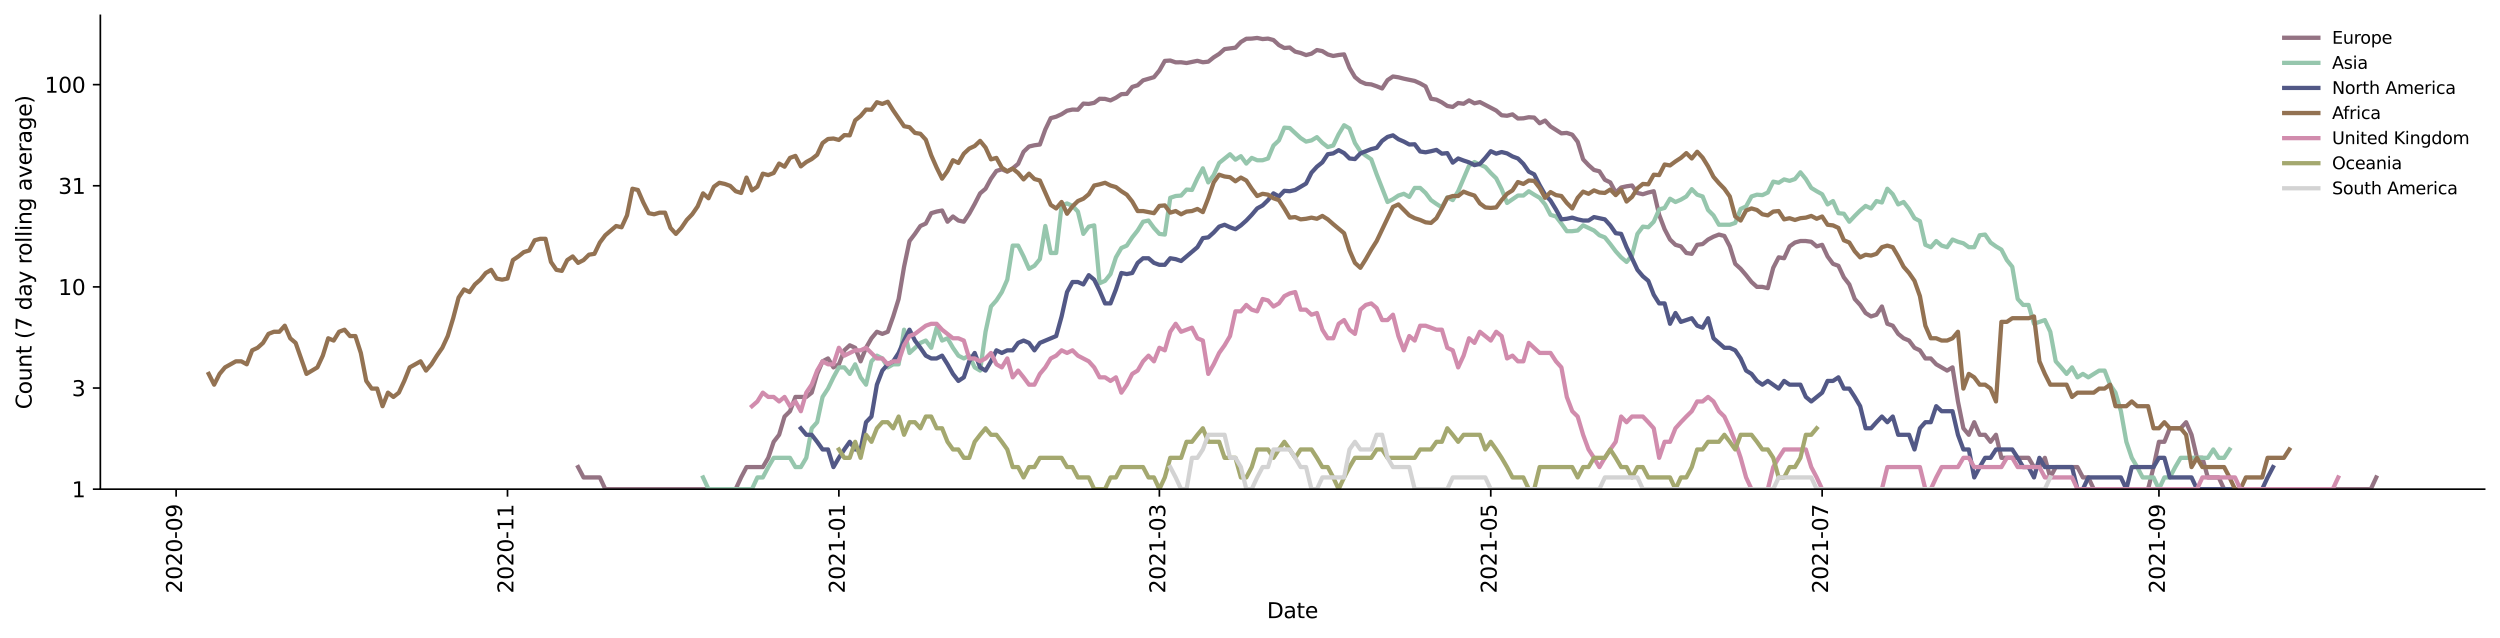 <?xml version="1.0" encoding="utf-8" standalone="no"?>
<!DOCTYPE svg PUBLIC "-//W3C//DTD SVG 1.1//EN"
  "http://www.w3.org/Graphics/SVG/1.1/DTD/svg11.dtd">
<svg height="298.621pt" version="1.1" viewBox="0 0 1170.166 298.621" width="1170.166pt" xmlns="http://www.w3.org/2000/svg" xmlns:xlink="http://www.w3.org/1999/xlink">
 <defs>
  <style type="text/css">*{stroke-linecap:butt;stroke-linejoin:round;}</style>
 </defs>
 <g id="figure_1">
  <g id="patch_1">
   <path d="M 0 298.621 
L 1170.166 298.621 
L 1170.166 0 
L 0 0 
z
" style="fill:#ffffff;"/>
  </g>
  <g id="axes_1">
   <g id="patch_2">
    <path d="M 46.966 228.96 
L 1162.966 228.96 
L 1162.966 7.2 
L 46.966 7.2 
z
" style="fill:#ffffff;"/>
   </g>
   <g id="matplotlib.axis_1">
    <g id="xtick_1">
     <g id="line2d_1">
      <defs>
       <path d="M 0 0 
L 0 3.5 
" id="m2dcd014a1b" style="stroke:#000000;stroke-width:0.8;"/>
      </defs>
      <g>
       <use style="stroke:#000000;stroke-width:0.8;" x="82.437" xlink:href="#m2dcd014a1b" y="228.96"/>
      </g>
     </g>
     <g id="text_1">
      <!-- 2020-09 -->
      <g transform="translate(85.196 277.743)rotate(-90)scale(0.1 -0.1)">
       <defs>
        <path d="M 1228 531 
L 3431 531 
L 3431 0 
L 469 0 
L 469 531 
Q 828 903 1448 1529 
Q 2069 2156 2228 2338 
Q 2531 2678 2651 2914 
Q 2772 3150 2772 3378 
Q 2772 3750 2511 3984 
Q 2250 4219 1831 4219 
Q 1534 4219 1204 4116 
Q 875 4013 500 3803 
L 500 4441 
Q 881 4594 1212 4672 
Q 1544 4750 1819 4750 
Q 2544 4750 2975 4387 
Q 3406 4025 3406 3419 
Q 3406 3131 3298 2873 
Q 3191 2616 2906 2266 
Q 2828 2175 2409 1742 
Q 1991 1309 1228 531 
z
" id="DejaVuSans-32" transform="scale(0.016)"/>
        <path d="M 2034 4250 
Q 1547 4250 1301 3770 
Q 1056 3291 1056 2328 
Q 1056 1369 1301 889 
Q 1547 409 2034 409 
Q 2525 409 2770 889 
Q 3016 1369 3016 2328 
Q 3016 3291 2770 3770 
Q 2525 4250 2034 4250 
z
M 2034 4750 
Q 2819 4750 3233 4129 
Q 3647 3509 3647 2328 
Q 3647 1150 3233 529 
Q 2819 -91 2034 -91 
Q 1250 -91 836 529 
Q 422 1150 422 2328 
Q 422 3509 836 4129 
Q 1250 4750 2034 4750 
z
" id="DejaVuSans-30" transform="scale(0.016)"/>
        <path d="M 313 2009 
L 1997 2009 
L 1997 1497 
L 313 1497 
L 313 2009 
z
" id="DejaVuSans-2d" transform="scale(0.016)"/>
        <path d="M 703 97 
L 703 672 
Q 941 559 1184 500 
Q 1428 441 1663 441 
Q 2288 441 2617 861 
Q 2947 1281 2994 2138 
Q 2813 1869 2534 1725 
Q 2256 1581 1919 1581 
Q 1219 1581 811 2004 
Q 403 2428 403 3163 
Q 403 3881 828 4315 
Q 1253 4750 1959 4750 
Q 2769 4750 3195 4129 
Q 3622 3509 3622 2328 
Q 3622 1225 3098 567 
Q 2575 -91 1691 -91 
Q 1453 -91 1209 -44 
Q 966 3 703 97 
z
M 1959 2075 
Q 2384 2075 2632 2365 
Q 2881 2656 2881 3163 
Q 2881 3666 2632 3958 
Q 2384 4250 1959 4250 
Q 1534 4250 1286 3958 
Q 1038 3666 1038 3163 
Q 1038 2656 1286 2365 
Q 1534 2075 1959 2075 
z
" id="DejaVuSans-39" transform="scale(0.016)"/>
       </defs>
       <use xlink:href="#DejaVuSans-32"/>
       <use x="63.623" xlink:href="#DejaVuSans-30"/>
       <use x="127.246" xlink:href="#DejaVuSans-32"/>
       <use x="190.869" xlink:href="#DejaVuSans-30"/>
       <use x="254.492" xlink:href="#DejaVuSans-2d"/>
       <use x="290.576" xlink:href="#DejaVuSans-30"/>
       <use x="354.199" xlink:href="#DejaVuSans-39"/>
      </g>
     </g>
    </g>
    <g id="xtick_2">
     <g id="line2d_2">
      <g>
       <use style="stroke:#000000;stroke-width:0.8;" x="237.543" xlink:href="#m2dcd014a1b" y="228.96"/>
      </g>
     </g>
     <g id="text_2">
      <!-- 2020-11 -->
      <g transform="translate(240.302 277.743)rotate(-90)scale(0.1 -0.1)">
       <defs>
        <path d="M 794 531 
L 1825 531 
L 1825 4091 
L 703 3866 
L 703 4441 
L 1819 4666 
L 2450 4666 
L 2450 531 
L 3481 531 
L 3481 0 
L 794 0 
L 794 531 
z
" id="DejaVuSans-31" transform="scale(0.016)"/>
       </defs>
       <use xlink:href="#DejaVuSans-32"/>
       <use x="63.623" xlink:href="#DejaVuSans-30"/>
       <use x="127.246" xlink:href="#DejaVuSans-32"/>
       <use x="190.869" xlink:href="#DejaVuSans-30"/>
       <use x="254.492" xlink:href="#DejaVuSans-2d"/>
       <use x="290.576" xlink:href="#DejaVuSans-31"/>
       <use x="354.199" xlink:href="#DejaVuSans-31"/>
      </g>
     </g>
    </g>
    <g id="xtick_3">
     <g id="line2d_3">
      <g>
       <use style="stroke:#000000;stroke-width:0.8;" x="392.648" xlink:href="#m2dcd014a1b" y="228.96"/>
      </g>
     </g>
     <g id="text_3">
      <!-- 2021-01 -->
      <g transform="translate(395.408 277.743)rotate(-90)scale(0.1 -0.1)">
       <use xlink:href="#DejaVuSans-32"/>
       <use x="63.623" xlink:href="#DejaVuSans-30"/>
       <use x="127.246" xlink:href="#DejaVuSans-32"/>
       <use x="190.869" xlink:href="#DejaVuSans-31"/>
       <use x="254.492" xlink:href="#DejaVuSans-2d"/>
       <use x="290.576" xlink:href="#DejaVuSans-30"/>
       <use x="354.199" xlink:href="#DejaVuSans-31"/>
      </g>
     </g>
    </g>
    <g id="xtick_4">
     <g id="line2d_4">
      <g>
       <use style="stroke:#000000;stroke-width:0.8;" x="542.669" xlink:href="#m2dcd014a1b" y="228.96"/>
      </g>
     </g>
     <g id="text_4">
      <!-- 2021-03 -->
      <g transform="translate(545.428 277.743)rotate(-90)scale(0.1 -0.1)">
       <defs>
        <path d="M 2597 2516 
Q 3050 2419 3304 2112 
Q 3559 1806 3559 1356 
Q 3559 666 3084 287 
Q 2609 -91 1734 -91 
Q 1441 -91 1130 -33 
Q 819 25 488 141 
L 488 750 
Q 750 597 1062 519 
Q 1375 441 1716 441 
Q 2309 441 2620 675 
Q 2931 909 2931 1356 
Q 2931 1769 2642 2001 
Q 2353 2234 1838 2234 
L 1294 2234 
L 1294 2753 
L 1863 2753 
Q 2328 2753 2575 2939 
Q 2822 3125 2822 3475 
Q 2822 3834 2567 4026 
Q 2313 4219 1838 4219 
Q 1578 4219 1281 4162 
Q 984 4106 628 3988 
L 628 4550 
Q 988 4650 1302 4700 
Q 1616 4750 1894 4750 
Q 2613 4750 3031 4423 
Q 3450 4097 3450 3541 
Q 3450 3153 3228 2886 
Q 3006 2619 2597 2516 
z
" id="DejaVuSans-33" transform="scale(0.016)"/>
       </defs>
       <use xlink:href="#DejaVuSans-32"/>
       <use x="63.623" xlink:href="#DejaVuSans-30"/>
       <use x="127.246" xlink:href="#DejaVuSans-32"/>
       <use x="190.869" xlink:href="#DejaVuSans-31"/>
       <use x="254.492" xlink:href="#DejaVuSans-2d"/>
       <use x="290.576" xlink:href="#DejaVuSans-30"/>
       <use x="354.199" xlink:href="#DejaVuSans-33"/>
      </g>
     </g>
    </g>
    <g id="xtick_5">
     <g id="line2d_5">
      <g>
       <use style="stroke:#000000;stroke-width:0.8;" x="697.775" xlink:href="#m2dcd014a1b" y="228.96"/>
      </g>
     </g>
     <g id="text_5">
      <!-- 2021-05 -->
      <g transform="translate(700.534 277.743)rotate(-90)scale(0.1 -0.1)">
       <defs>
        <path d="M 691 4666 
L 3169 4666 
L 3169 4134 
L 1269 4134 
L 1269 2991 
Q 1406 3038 1543 3061 
Q 1681 3084 1819 3084 
Q 2600 3084 3056 2656 
Q 3513 2228 3513 1497 
Q 3513 744 3044 326 
Q 2575 -91 1722 -91 
Q 1428 -91 1123 -41 
Q 819 9 494 109 
L 494 744 
Q 775 591 1075 516 
Q 1375 441 1709 441 
Q 2250 441 2565 725 
Q 2881 1009 2881 1497 
Q 2881 1984 2565 2268 
Q 2250 2553 1709 2553 
Q 1456 2553 1204 2497 
Q 953 2441 691 2322 
L 691 4666 
z
" id="DejaVuSans-35" transform="scale(0.016)"/>
       </defs>
       <use xlink:href="#DejaVuSans-32"/>
       <use x="63.623" xlink:href="#DejaVuSans-30"/>
       <use x="127.246" xlink:href="#DejaVuSans-32"/>
       <use x="190.869" xlink:href="#DejaVuSans-31"/>
       <use x="254.492" xlink:href="#DejaVuSans-2d"/>
       <use x="290.576" xlink:href="#DejaVuSans-30"/>
       <use x="354.199" xlink:href="#DejaVuSans-35"/>
      </g>
     </g>
    </g>
    <g id="xtick_6">
     <g id="line2d_6">
      <g>
       <use style="stroke:#000000;stroke-width:0.8;" x="852.881" xlink:href="#m2dcd014a1b" y="228.96"/>
      </g>
     </g>
     <g id="text_6">
      <!-- 2021-07 -->
      <g transform="translate(855.64 277.743)rotate(-90)scale(0.1 -0.1)">
       <defs>
        <path d="M 525 4666 
L 3525 4666 
L 3525 4397 
L 1831 0 
L 1172 0 
L 2766 4134 
L 525 4134 
L 525 4666 
z
" id="DejaVuSans-37" transform="scale(0.016)"/>
       </defs>
       <use xlink:href="#DejaVuSans-32"/>
       <use x="63.623" xlink:href="#DejaVuSans-30"/>
       <use x="127.246" xlink:href="#DejaVuSans-32"/>
       <use x="190.869" xlink:href="#DejaVuSans-31"/>
       <use x="254.492" xlink:href="#DejaVuSans-2d"/>
       <use x="290.576" xlink:href="#DejaVuSans-30"/>
       <use x="354.199" xlink:href="#DejaVuSans-37"/>
      </g>
     </g>
    </g>
    <g id="xtick_7">
     <g id="line2d_7">
      <g>
       <use style="stroke:#000000;stroke-width:0.8;" x="1010.53" xlink:href="#m2dcd014a1b" y="228.96"/>
      </g>
     </g>
     <g id="text_7">
      <!-- 2021-09 -->
      <g transform="translate(1013.289 277.743)rotate(-90)scale(0.1 -0.1)">
       <use xlink:href="#DejaVuSans-32"/>
       <use x="63.623" xlink:href="#DejaVuSans-30"/>
       <use x="127.246" xlink:href="#DejaVuSans-32"/>
       <use x="190.869" xlink:href="#DejaVuSans-31"/>
       <use x="254.492" xlink:href="#DejaVuSans-2d"/>
       <use x="290.576" xlink:href="#DejaVuSans-30"/>
       <use x="354.199" xlink:href="#DejaVuSans-39"/>
      </g>
     </g>
    </g>
    <g id="text_8">
     <!-- Date -->
     <g transform="translate(593.015 289.341)scale(0.1 -0.1)">
      <defs>
       <path d="M 1259 4147 
L 1259 519 
L 2022 519 
Q 2988 519 3436 956 
Q 3884 1394 3884 2338 
Q 3884 3275 3436 3711 
Q 2988 4147 2022 4147 
L 1259 4147 
z
M 628 4666 
L 1925 4666 
Q 3281 4666 3915 4102 
Q 4550 3538 4550 2338 
Q 4550 1131 3912 565 
Q 3275 0 1925 0 
L 628 0 
L 628 4666 
z
" id="DejaVuSans-44" transform="scale(0.016)"/>
       <path d="M 2194 1759 
Q 1497 1759 1228 1600 
Q 959 1441 959 1056 
Q 959 750 1161 570 
Q 1363 391 1709 391 
Q 2188 391 2477 730 
Q 2766 1069 2766 1631 
L 2766 1759 
L 2194 1759 
z
M 3341 1997 
L 3341 0 
L 2766 0 
L 2766 531 
Q 2569 213 2275 61 
Q 1981 -91 1556 -91 
Q 1019 -91 701 211 
Q 384 513 384 1019 
Q 384 1609 779 1909 
Q 1175 2209 1959 2209 
L 2766 2209 
L 2766 2266 
Q 2766 2663 2505 2880 
Q 2244 3097 1772 3097 
Q 1472 3097 1187 3025 
Q 903 2953 641 2809 
L 641 3341 
Q 956 3463 1253 3523 
Q 1550 3584 1831 3584 
Q 2591 3584 2966 3190 
Q 3341 2797 3341 1997 
z
" id="DejaVuSans-61" transform="scale(0.016)"/>
       <path d="M 1172 4494 
L 1172 3500 
L 2356 3500 
L 2356 3053 
L 1172 3053 
L 1172 1153 
Q 1172 725 1289 603 
Q 1406 481 1766 481 
L 2356 481 
L 2356 0 
L 1766 0 
Q 1100 0 847 248 
Q 594 497 594 1153 
L 594 3053 
L 172 3053 
L 172 3500 
L 594 3500 
L 594 4494 
L 1172 4494 
z
" id="DejaVuSans-74" transform="scale(0.016)"/>
       <path d="M 3597 1894 
L 3597 1613 
L 953 1613 
Q 991 1019 1311 708 
Q 1631 397 2203 397 
Q 2534 397 2845 478 
Q 3156 559 3463 722 
L 3463 178 
Q 3153 47 2828 -22 
Q 2503 -91 2169 -91 
Q 1331 -91 842 396 
Q 353 884 353 1716 
Q 353 2575 817 3079 
Q 1281 3584 2069 3584 
Q 2775 3584 3186 3129 
Q 3597 2675 3597 1894 
z
M 3022 2063 
Q 3016 2534 2758 2815 
Q 2500 3097 2075 3097 
Q 1594 3097 1305 2825 
Q 1016 2553 972 2059 
L 3022 2063 
z
" id="DejaVuSans-65" transform="scale(0.016)"/>
      </defs>
      <use xlink:href="#DejaVuSans-44"/>
      <use x="77.002" xlink:href="#DejaVuSans-61"/>
      <use x="138.281" xlink:href="#DejaVuSans-74"/>
      <use x="177.49" xlink:href="#DejaVuSans-65"/>
     </g>
    </g>
   </g>
   <g id="matplotlib.axis_2">
    <g id="ytick_1">
     <g id="line2d_8">
      <defs>
       <path d="M 0 0 
L -3.5 0 
" id="mdbc56da119" style="stroke:#000000;stroke-width:0.8;"/>
      </defs>
      <g>
       <use style="stroke:#000000;stroke-width:0.8;" x="46.966" xlink:href="#mdbc56da119" y="228.96"/>
      </g>
     </g>
     <g id="text_9">
      <!-- 1 -->
      <g transform="translate(33.603 232.759)scale(0.1 -0.1)">
       <use xlink:href="#DejaVuSans-31"/>
      </g>
     </g>
    </g>
    <g id="ytick_2">
     <g id="line2d_9">
      <g>
       <use style="stroke:#000000;stroke-width:0.8;" x="46.966" xlink:href="#mdbc56da119" y="181.623"/>
      </g>
     </g>
     <g id="text_10">
      <!-- 3 -->
      <g transform="translate(33.603 185.422)scale(0.1 -0.1)">
       <use xlink:href="#DejaVuSans-33"/>
      </g>
     </g>
    </g>
    <g id="ytick_3">
     <g id="line2d_10">
      <g>
       <use style="stroke:#000000;stroke-width:0.8;" x="46.966" xlink:href="#mdbc56da119" y="134.286"/>
      </g>
     </g>
     <g id="text_11">
      <!-- 10 -->
      <g transform="translate(27.241 138.085)scale(0.1 -0.1)">
       <use xlink:href="#DejaVuSans-31"/>
       <use x="63.623" xlink:href="#DejaVuSans-30"/>
      </g>
     </g>
    </g>
    <g id="ytick_4">
     <g id="line2d_11">
      <g>
       <use style="stroke:#000000;stroke-width:0.8;" x="46.966" xlink:href="#mdbc56da119" y="86.949"/>
      </g>
     </g>
     <g id="text_12">
      <!-- 31 -->
      <g transform="translate(27.241 90.748)scale(0.1 -0.1)">
       <use xlink:href="#DejaVuSans-33"/>
       <use x="63.623" xlink:href="#DejaVuSans-31"/>
      </g>
     </g>
    </g>
    <g id="ytick_5">
     <g id="line2d_12">
      <g>
       <use style="stroke:#000000;stroke-width:0.8;" x="46.966" xlink:href="#mdbc56da119" y="39.612"/>
      </g>
     </g>
     <g id="text_13">
      <!-- 100 -->
      <g transform="translate(20.878 43.411)scale(0.1 -0.1)">
       <use xlink:href="#DejaVuSans-31"/>
       <use x="63.623" xlink:href="#DejaVuSans-30"/>
       <use x="127.246" xlink:href="#DejaVuSans-30"/>
      </g>
     </g>
    </g>
    <g id="text_14">
     <!-- Count (7 day rolling average) -->
     <g transform="translate(14.798 191.548)rotate(-90)scale(0.1 -0.1)">
      <defs>
       <path d="M 4122 4306 
L 4122 3641 
Q 3803 3938 3442 4084 
Q 3081 4231 2675 4231 
Q 1875 4231 1450 3742 
Q 1025 3253 1025 2328 
Q 1025 1406 1450 917 
Q 1875 428 2675 428 
Q 3081 428 3442 575 
Q 3803 722 4122 1019 
L 4122 359 
Q 3791 134 3420 21 
Q 3050 -91 2638 -91 
Q 1578 -91 968 557 
Q 359 1206 359 2328 
Q 359 3453 968 4101 
Q 1578 4750 2638 4750 
Q 3056 4750 3426 4639 
Q 3797 4528 4122 4306 
z
" id="DejaVuSans-43" transform="scale(0.016)"/>
       <path d="M 1959 3097 
Q 1497 3097 1228 2736 
Q 959 2375 959 1747 
Q 959 1119 1226 758 
Q 1494 397 1959 397 
Q 2419 397 2687 759 
Q 2956 1122 2956 1747 
Q 2956 2369 2687 2733 
Q 2419 3097 1959 3097 
z
M 1959 3584 
Q 2709 3584 3137 3096 
Q 3566 2609 3566 1747 
Q 3566 888 3137 398 
Q 2709 -91 1959 -91 
Q 1206 -91 779 398 
Q 353 888 353 1747 
Q 353 2609 779 3096 
Q 1206 3584 1959 3584 
z
" id="DejaVuSans-6f" transform="scale(0.016)"/>
       <path d="M 544 1381 
L 544 3500 
L 1119 3500 
L 1119 1403 
Q 1119 906 1312 657 
Q 1506 409 1894 409 
Q 2359 409 2629 706 
Q 2900 1003 2900 1516 
L 2900 3500 
L 3475 3500 
L 3475 0 
L 2900 0 
L 2900 538 
Q 2691 219 2414 64 
Q 2138 -91 1772 -91 
Q 1169 -91 856 284 
Q 544 659 544 1381 
z
M 1991 3584 
L 1991 3584 
z
" id="DejaVuSans-75" transform="scale(0.016)"/>
       <path d="M 3513 2113 
L 3513 0 
L 2938 0 
L 2938 2094 
Q 2938 2591 2744 2837 
Q 2550 3084 2163 3084 
Q 1697 3084 1428 2787 
Q 1159 2491 1159 1978 
L 1159 0 
L 581 0 
L 581 3500 
L 1159 3500 
L 1159 2956 
Q 1366 3272 1645 3428 
Q 1925 3584 2291 3584 
Q 2894 3584 3203 3211 
Q 3513 2838 3513 2113 
z
" id="DejaVuSans-6e" transform="scale(0.016)"/>
       <path id="DejaVuSans-20" transform="scale(0.016)"/>
       <path d="M 1984 4856 
Q 1566 4138 1362 3434 
Q 1159 2731 1159 2009 
Q 1159 1288 1364 580 
Q 1569 -128 1984 -844 
L 1484 -844 
Q 1016 -109 783 600 
Q 550 1309 550 2009 
Q 550 2706 781 3412 
Q 1013 4119 1484 4856 
L 1984 4856 
z
" id="DejaVuSans-28" transform="scale(0.016)"/>
       <path d="M 2906 2969 
L 2906 4863 
L 3481 4863 
L 3481 0 
L 2906 0 
L 2906 525 
Q 2725 213 2448 61 
Q 2172 -91 1784 -91 
Q 1150 -91 751 415 
Q 353 922 353 1747 
Q 353 2572 751 3078 
Q 1150 3584 1784 3584 
Q 2172 3584 2448 3432 
Q 2725 3281 2906 2969 
z
M 947 1747 
Q 947 1113 1208 752 
Q 1469 391 1925 391 
Q 2381 391 2643 752 
Q 2906 1113 2906 1747 
Q 2906 2381 2643 2742 
Q 2381 3103 1925 3103 
Q 1469 3103 1208 2742 
Q 947 2381 947 1747 
z
" id="DejaVuSans-64" transform="scale(0.016)"/>
       <path d="M 2059 -325 
Q 1816 -950 1584 -1140 
Q 1353 -1331 966 -1331 
L 506 -1331 
L 506 -850 
L 844 -850 
Q 1081 -850 1212 -737 
Q 1344 -625 1503 -206 
L 1606 56 
L 191 3500 
L 800 3500 
L 1894 763 
L 2988 3500 
L 3597 3500 
L 2059 -325 
z
" id="DejaVuSans-79" transform="scale(0.016)"/>
       <path d="M 2631 2963 
Q 2534 3019 2420 3045 
Q 2306 3072 2169 3072 
Q 1681 3072 1420 2755 
Q 1159 2438 1159 1844 
L 1159 0 
L 581 0 
L 581 3500 
L 1159 3500 
L 1159 2956 
Q 1341 3275 1631 3429 
Q 1922 3584 2338 3584 
Q 2397 3584 2469 3576 
Q 2541 3569 2628 3553 
L 2631 2963 
z
" id="DejaVuSans-72" transform="scale(0.016)"/>
       <path d="M 603 4863 
L 1178 4863 
L 1178 0 
L 603 0 
L 603 4863 
z
" id="DejaVuSans-6c" transform="scale(0.016)"/>
       <path d="M 603 3500 
L 1178 3500 
L 1178 0 
L 603 0 
L 603 3500 
z
M 603 4863 
L 1178 4863 
L 1178 4134 
L 603 4134 
L 603 4863 
z
" id="DejaVuSans-69" transform="scale(0.016)"/>
       <path d="M 2906 1791 
Q 2906 2416 2648 2759 
Q 2391 3103 1925 3103 
Q 1463 3103 1205 2759 
Q 947 2416 947 1791 
Q 947 1169 1205 825 
Q 1463 481 1925 481 
Q 2391 481 2648 825 
Q 2906 1169 2906 1791 
z
M 3481 434 
Q 3481 -459 3084 -895 
Q 2688 -1331 1869 -1331 
Q 1566 -1331 1297 -1286 
Q 1028 -1241 775 -1147 
L 775 -588 
Q 1028 -725 1275 -790 
Q 1522 -856 1778 -856 
Q 2344 -856 2625 -561 
Q 2906 -266 2906 331 
L 2906 616 
Q 2728 306 2450 153 
Q 2172 0 1784 0 
Q 1141 0 747 490 
Q 353 981 353 1791 
Q 353 2603 747 3093 
Q 1141 3584 1784 3584 
Q 2172 3584 2450 3431 
Q 2728 3278 2906 2969 
L 2906 3500 
L 3481 3500 
L 3481 434 
z
" id="DejaVuSans-67" transform="scale(0.016)"/>
       <path d="M 191 3500 
L 800 3500 
L 1894 563 
L 2988 3500 
L 3597 3500 
L 2284 0 
L 1503 0 
L 191 3500 
z
" id="DejaVuSans-76" transform="scale(0.016)"/>
       <path d="M 513 4856 
L 1013 4856 
Q 1481 4119 1714 3412 
Q 1947 2706 1947 2009 
Q 1947 1309 1714 600 
Q 1481 -109 1013 -844 
L 513 -844 
Q 928 -128 1133 580 
Q 1338 1288 1338 2009 
Q 1338 2731 1133 3434 
Q 928 4138 513 4856 
z
" id="DejaVuSans-29" transform="scale(0.016)"/>
      </defs>
      <use xlink:href="#DejaVuSans-43"/>
      <use x="69.824" xlink:href="#DejaVuSans-6f"/>
      <use x="131.006" xlink:href="#DejaVuSans-75"/>
      <use x="194.385" xlink:href="#DejaVuSans-6e"/>
      <use x="257.764" xlink:href="#DejaVuSans-74"/>
      <use x="296.973" xlink:href="#DejaVuSans-20"/>
      <use x="328.76" xlink:href="#DejaVuSans-28"/>
      <use x="367.773" xlink:href="#DejaVuSans-37"/>
      <use x="431.396" xlink:href="#DejaVuSans-20"/>
      <use x="463.184" xlink:href="#DejaVuSans-64"/>
      <use x="526.66" xlink:href="#DejaVuSans-61"/>
      <use x="587.939" xlink:href="#DejaVuSans-79"/>
      <use x="647.119" xlink:href="#DejaVuSans-20"/>
      <use x="678.906" xlink:href="#DejaVuSans-72"/>
      <use x="717.77" xlink:href="#DejaVuSans-6f"/>
      <use x="778.951" xlink:href="#DejaVuSans-6c"/>
      <use x="806.734" xlink:href="#DejaVuSans-6c"/>
      <use x="834.518" xlink:href="#DejaVuSans-69"/>
      <use x="862.301" xlink:href="#DejaVuSans-6e"/>
      <use x="925.68" xlink:href="#DejaVuSans-67"/>
      <use x="989.156" xlink:href="#DejaVuSans-20"/>
      <use x="1020.943" xlink:href="#DejaVuSans-61"/>
      <use x="1082.223" xlink:href="#DejaVuSans-76"/>
      <use x="1141.402" xlink:href="#DejaVuSans-65"/>
      <use x="1202.926" xlink:href="#DejaVuSans-72"/>
      <use x="1244.039" xlink:href="#DejaVuSans-61"/>
      <use x="1305.318" xlink:href="#DejaVuSans-67"/>
      <use x="1368.795" xlink:href="#DejaVuSans-65"/>
      <use x="1430.318" xlink:href="#DejaVuSans-29"/>
     </g>
    </g>
   </g>
   <g id="line2d_13">
    <path clip-path="url(#pe68dc40588)" d="M 270.598 218.627 
L 273.141 223.47 
L 280.769 223.47 
L 283.311 228.96 
L 344.337 228.96 
L 346.88 223.47 
L 349.422 218.627 
L 357.05 218.627 
L 359.593 214.295 
L 362.136 206.798 
L 364.679 203.507 
L 367.221 194.97 
L 369.764 192.477 
L 372.307 185.795 
L 377.392 185.795 
L 379.935 183.789 
L 382.478 175.008 
L 385.02 169.124 
L 387.563 167.776 
L 390.106 171.961 
L 392.648 170.518 
L 395.191 163.978 
L 397.734 161.627 
L 400.277 162.786 
L 402.819 169.124 
L 405.362 162.786 
L 407.905 158.336 
L 410.448 155.289 
L 412.99 156.28 
L 415.533 155.289 
L 418.076 148.121 
L 420.618 139.945 
L 423.161 124.877 
L 425.704 112.815 
L 428.247 109.471 
L 430.789 105.786 
L 433.332 104.628 
L 435.875 99.785 
L 438.417 99.031 
L 440.96 98.535 
L 443.503 103.78 
L 446.046 101.337 
L 448.588 103.225 
L 451.131 103.78 
L 453.674 100.04 
L 456.216 95.453 
L 458.759 90.509 
L 461.302 88.339 
L 463.845 83.625 
L 466.387 80.019 
L 468.93 79.241 
L 471.473 80.334 
L 474.016 78.782 
L 476.558 76.703 
L 479.101 71.032 
L 481.644 68.584 
L 484.186 67.994 
L 486.729 67.645 
L 489.272 60.615 
L 491.815 55.297 
L 494.357 54.614 
L 496.9 53.447 
L 499.443 51.834 
L 501.985 51.284 
L 504.528 51.362 
L 507.071 48.494 
L 509.614 48.64 
L 512.156 48.131 
L 514.699 46.225 
L 517.242 46.294 
L 519.784 46.991 
L 522.327 45.745 
L 524.87 44.075 
L 527.413 43.944 
L 529.955 40.683 
L 532.498 39.907 
L 535.041 37.606 
L 540.126 36.123 
L 542.669 33.006 
L 545.212 28.51 
L 547.754 28.331 
L 550.297 29.188 
L 552.84 29.142 
L 555.383 29.508 
L 560.468 28.465 
L 563.011 29.142 
L 565.553 28.87 
L 568.096 26.84 
L 570.639 25.236 
L 573.182 22.98 
L 578.267 22.319 
L 580.81 19.668 
L 583.353 18.142 
L 585.895 18.072 
L 588.438 17.76 
L 590.981 18.281 
L 593.523 18.072 
L 596.066 18.738 
L 598.609 21.103 
L 601.152 22.474 
L 603.694 22.242 
L 606.237 24.173 
L 608.78 24.783 
L 611.322 25.778 
L 613.865 25.112 
L 616.408 23.413 
L 618.951 23.932 
L 621.493 25.485 
L 624.036 26.199 
L 626.579 25.736 
L 629.121 25.443 
L 631.664 31.774 
L 634.207 36.069 
L 636.75 38.169 
L 639.292 39.261 
L 641.835 39.495 
L 644.378 40.383 
L 646.921 41.413 
L 649.463 37.494 
L 652.006 35.8 
L 654.549 36.177 
L 657.091 36.83 
L 662.177 37.887 
L 664.72 39.029 
L 667.262 40.443 
L 669.805 46.225 
L 672.348 46.641 
L 674.89 47.915 
L 677.433 49.603 
L 679.976 50.054 
L 682.519 48.204 
L 685.061 48.567 
L 687.604 46.991 
L 690.147 48.349 
L 692.689 47.772 
L 700.318 51.755 
L 702.86 53.943 
L 705.403 54.193 
L 707.946 53.529 
L 710.489 55.469 
L 713.031 55.383 
L 715.574 54.869 
L 718.117 55.039 
L 720.659 57.687 
L 723.202 56.43 
L 725.745 59.173 
L 730.83 62.416 
L 733.373 62.212 
L 735.916 63.035 
L 738.458 66.386 
L 741.001 74.587 
L 743.544 77.287 
L 746.087 79.55 
L 748.629 80.176 
L 751.172 84.142 
L 753.715 85.375 
L 756.257 90.106 
L 758.8 87.767 
L 761.343 87.202 
L 763.886 86.83 
L 766.428 90.307 
L 768.971 90.916 
L 771.514 90.106 
L 774.057 89.509 
L 776.599 100.554 
L 779.142 107.282 
L 781.685 112.124 
L 784.227 114.596 
L 786.77 115.33 
L 789.313 118.405 
L 791.856 118.807 
L 794.398 114.596 
L 796.941 114.233 
L 799.484 112.124 
L 802.026 110.776 
L 804.569 109.793 
L 807.112 110.446 
L 809.655 115.33 
L 812.197 123.499 
L 814.74 125.822 
L 817.283 128.796 
L 819.826 132.001 
L 822.368 134.286 
L 824.911 134.286 
L 827.454 134.878 
L 829.996 125.347 
L 832.539 120.452 
L 835.082 120.873 
L 837.625 115.33 
L 840.167 113.518 
L 842.71 112.815 
L 845.253 112.815 
L 847.795 113.165 
L 850.338 115.33 
L 852.881 114.596 
L 855.424 120.034 
L 857.966 123.499 
L 860.509 124.412 
L 863.052 129.837 
L 865.594 133.128 
L 868.137 139.945 
L 870.68 142.733 
L 873.223 146.508 
L 875.765 148.121 
L 878.308 147.306 
L 880.851 143.461 
L 883.394 151.549 
L 885.936 152.453 
L 888.479 156.28 
L 891.022 158.336 
L 893.564 159.404 
L 896.107 162.786 
L 898.65 163.978 
L 901.193 167.776 
L 903.735 167.776 
L 906.278 170.518 
L 911.363 173.456 
L 913.906 171.961 
L 916.449 187.904 
L 918.992 200.46 
L 921.534 203.507 
L 924.077 197.624 
L 926.62 203.507 
L 929.162 203.507 
L 931.705 206.798 
L 934.248 203.507 
L 936.791 214.295 
L 949.504 214.295 
L 952.047 218.627 
L 954.59 218.627 
L 957.132 214.295 
L 959.675 223.47 
L 962.218 218.627 
L 972.389 218.627 
L 974.931 223.47 
L 977.474 223.47 
L 980.017 228.96 
L 1005.444 228.96 
L 1007.987 218.627 
L 1010.53 206.798 
L 1013.072 206.798 
L 1015.615 200.46 
L 1020.7 200.46 
L 1023.243 197.624 
L 1025.786 203.507 
L 1028.329 214.295 
L 1030.871 214.295 
L 1033.414 223.47 
L 1038.499 223.47 
L 1041.042 228.96 
L 1109.696 228.96 
L 1112.238 223.47 
L 1112.238 223.47 
" style="fill:none;stroke:#947383;stroke-linecap:square;stroke-width:2;"/>
   </g>
   <g id="line2d_14">
    <path clip-path="url(#pe68dc40588)" d="M 329.08 223.47 
L 331.623 228.96 
L 351.965 228.96 
L 354.508 223.47 
L 357.05 223.47 
L 359.593 218.627 
L 362.136 214.295 
L 369.764 214.295 
L 372.307 218.627 
L 374.849 218.627 
L 377.392 214.295 
L 379.935 200.46 
L 382.478 197.624 
L 385.02 185.795 
L 387.563 181.876 
L 390.106 176.62 
L 392.648 171.961 
L 395.191 171.961 
L 397.734 175.008 
L 400.277 170.518 
L 402.819 176.62 
L 405.362 180.049 
L 407.905 169.124 
L 410.448 166.47 
L 412.99 167.776 
L 415.533 171.961 
L 418.076 170.518 
L 420.618 170.518 
L 423.161 154.322 
L 425.704 165.205 
L 430.789 160.501 
L 433.332 159.404 
L 435.875 162.786 
L 438.417 153.377 
L 440.96 159.404 
L 443.503 158.336 
L 446.046 162.786 
L 448.588 166.47 
L 451.131 167.776 
L 453.674 166.47 
L 456.216 171.961 
L 458.759 173.456 
L 461.302 155.289 
L 463.845 143.461 
L 466.387 140.624 
L 468.93 136.705 
L 471.473 130.905 
L 474.016 114.961 
L 476.558 114.961 
L 479.101 120.034 
L 481.644 125.822 
L 484.186 124.412 
L 486.729 121.299 
L 489.272 105.786 
L 491.815 118.405 
L 494.357 118.405 
L 496.9 96.144 
L 499.443 95.225 
L 501.985 96.377 
L 504.528 99.031 
L 507.071 109.471 
L 509.614 106.081 
L 512.156 105.494 
L 514.699 132.561 
L 517.242 131.449 
L 519.784 128.285 
L 522.327 120.452 
L 524.87 116.078 
L 527.413 114.961 
L 529.955 111.109 
L 532.498 107.895 
L 535.041 103.78 
L 537.584 103.225 
L 540.126 106.677 
L 542.669 109.471 
L 545.212 109.793 
L 547.754 92.586 
L 550.297 91.743 
L 552.84 91.534 
L 555.383 88.725 
L 557.925 88.92 
L 560.468 83.454 
L 563.011 78.782 
L 565.553 85.375 
L 568.096 81.946 
L 570.639 76.271 
L 575.724 72.184 
L 578.267 74.725 
L 580.81 73.102 
L 583.353 76.559 
L 585.895 73.905 
L 588.438 75.002 
L 590.981 75.002 
L 593.523 74.177 
L 596.066 68.112 
L 598.609 65.716 
L 601.152 59.744 
L 603.694 59.936 
L 608.78 64.622 
L 611.322 66.274 
L 613.865 65.716 
L 616.408 64.193 
L 618.951 66.839 
L 621.493 68.823 
L 624.036 68.112 
L 626.579 62.828 
L 629.121 58.609 
L 631.664 60.129 
L 634.207 66.953 
L 636.75 70.907 
L 639.292 72.837 
L 641.835 74.587 
L 644.378 81.619 
L 649.463 94.549 
L 652.006 93.23 
L 654.549 91.534 
L 657.091 90.712 
L 659.634 92.162 
L 662.177 87.957 
L 664.72 87.957 
L 667.262 90.307 
L 669.805 93.665 
L 672.348 95.453 
L 674.89 97.084 
L 677.433 92.374 
L 679.976 93.665 
L 682.519 89.509 
L 687.604 77.581 
L 690.147 75.844 
L 695.232 78.177 
L 697.775 80.971 
L 700.318 83.454 
L 702.86 88.532 
L 705.403 94.999 
L 710.489 91.534 
L 713.031 91.534 
L 715.574 89.509 
L 718.117 91.121 
L 720.659 92.586 
L 723.202 95.682 
L 725.745 100.554 
L 728.288 101.337 
L 730.83 104.628 
L 733.373 108.206 
L 735.916 108.206 
L 738.458 107.895 
L 741.001 105.494 
L 746.087 107.895 
L 748.629 110.118 
L 751.172 111.109 
L 753.715 114.233 
L 756.257 117.615 
L 758.8 120.452 
L 761.343 122.605 
L 763.886 119.621 
L 766.428 109.471 
L 768.971 106.081 
L 771.514 106.378 
L 774.057 103.78 
L 776.599 98.046 
L 779.142 97.322 
L 781.685 93.014 
L 784.227 94.549 
L 786.77 93.447 
L 789.313 91.952 
L 791.856 88.532 
L 794.398 91.121 
L 796.941 91.952 
L 799.484 98.29 
L 802.026 100.813 
L 804.569 105.203 
L 809.655 105.203 
L 812.197 104.343 
L 814.74 97.803 
L 817.283 96.611 
L 819.826 91.952 
L 822.368 91.121 
L 824.911 91.327 
L 827.454 90.106 
L 829.996 85.019 
L 832.539 85.554 
L 835.082 83.969 
L 837.625 84.666 
L 840.167 83.796 
L 842.71 80.651 
L 845.253 83.796 
L 847.795 87.957 
L 850.338 89.509 
L 852.881 90.916 
L 855.424 95.682 
L 857.966 94.105 
L 860.509 99.785 
L 863.052 100.04 
L 865.594 103.78 
L 868.137 101.074 
L 870.68 98.535 
L 873.223 96.377 
L 875.765 97.562 
L 878.308 94.105 
L 880.851 94.774 
L 883.394 88.339 
L 885.936 90.916 
L 888.479 95.682 
L 891.022 94.549 
L 893.564 97.803 
L 896.107 102.135 
L 898.65 103.501 
L 901.193 114.596 
L 903.735 115.702 
L 906.278 112.815 
L 908.821 114.961 
L 911.363 115.702 
L 913.906 112.124 
L 916.449 113.165 
L 918.992 113.874 
L 921.534 115.702 
L 924.077 115.702 
L 926.62 110.118 
L 929.162 109.793 
L 931.705 113.518 
L 934.248 115.33 
L 936.791 116.839 
L 939.333 121.73 
L 941.876 124.877 
L 944.419 139.945 
L 946.962 142.733 
L 949.504 142.733 
L 952.047 151.549 
L 957.132 149.799 
L 959.675 155.289 
L 962.218 169.124 
L 964.761 171.961 
L 967.303 175.008 
L 969.846 171.961 
L 972.389 176.62 
L 974.931 175.008 
L 977.474 176.62 
L 982.56 173.456 
L 985.102 173.456 
L 987.645 180.049 
L 990.188 183.789 
L 992.73 192.477 
L 995.273 206.798 
L 997.816 214.295 
L 1000.359 218.627 
L 1002.901 223.47 
L 1007.987 223.47 
L 1010.53 228.96 
L 1013.072 223.47 
L 1015.615 223.47 
L 1018.158 218.627 
L 1020.7 214.295 
L 1033.414 214.295 
L 1035.957 210.376 
L 1038.499 214.295 
L 1041.042 214.295 
L 1043.585 210.376 
L 1043.585 210.376 
" style="fill:none;stroke:#96c6ad;stroke-linecap:square;stroke-width:2;"/>
   </g>
   <g id="line2d_15">
    <path clip-path="url(#pe68dc40588)" d="M 374.849 200.46 
L 377.392 203.507 
L 379.935 203.507 
L 382.478 206.798 
L 385.02 210.376 
L 387.563 210.376 
L 390.106 218.627 
L 392.648 214.295 
L 395.191 210.376 
L 397.734 206.798 
L 400.277 210.376 
L 402.819 210.376 
L 405.362 197.624 
L 407.905 194.97 
L 410.448 180.049 
L 412.99 173.456 
L 415.533 170.518 
L 418.076 169.124 
L 420.618 165.205 
L 423.161 159.404 
L 425.704 154.322 
L 428.247 159.404 
L 430.789 162.786 
L 433.332 166.47 
L 435.875 167.776 
L 438.417 167.776 
L 440.96 166.47 
L 443.503 170.518 
L 446.046 175.008 
L 448.588 178.299 
L 451.131 176.62 
L 453.674 169.124 
L 456.216 165.205 
L 458.759 171.961 
L 461.302 173.456 
L 463.845 169.124 
L 466.387 163.978 
L 468.93 165.205 
L 471.473 163.978 
L 474.016 163.978 
L 476.558 160.501 
L 479.101 159.404 
L 481.644 160.501 
L 484.186 163.978 
L 486.729 160.501 
L 494.357 157.295 
L 496.9 148.121 
L 499.443 136.705 
L 501.985 132.001 
L 504.528 132.001 
L 507.071 133.128 
L 509.614 128.796 
L 512.156 130.905 
L 514.699 136.087 
L 517.242 142.018 
L 519.784 142.018 
L 522.327 135.478 
L 524.87 127.78 
L 527.413 128.285 
L 529.955 127.78 
L 532.498 123.049 
L 535.041 120.873 
L 537.584 120.873 
L 540.126 123.049 
L 542.669 123.953 
L 545.212 123.953 
L 547.754 120.873 
L 550.297 121.299 
L 552.84 122.165 
L 560.468 115.702 
L 563.011 111.445 
L 565.553 111.109 
L 568.096 108.833 
L 570.639 106.081 
L 573.182 105.203 
L 575.724 106.378 
L 578.267 107.282 
L 580.81 105.494 
L 583.353 103.225 
L 585.895 100.554 
L 588.438 97.562 
L 590.981 96.144 
L 593.523 93.665 
L 596.066 90.509 
L 598.609 91.952 
L 601.152 89.311 
L 603.694 89.509 
L 606.237 88.92 
L 611.322 85.914 
L 613.865 80.811 
L 616.408 78.027 
L 618.951 75.986 
L 621.493 72.184 
L 624.036 71.796 
L 626.579 70.283 
L 629.121 71.668 
L 631.664 74.177 
L 634.207 74.45 
L 636.75 71.796 
L 641.835 69.79 
L 644.378 69.183 
L 646.921 65.938 
L 649.463 64.086 
L 652.006 63.347 
L 654.549 65.166 
L 657.091 66.274 
L 659.634 67.645 
L 662.177 67.529 
L 664.72 70.907 
L 667.262 71.286 
L 669.805 70.781 
L 672.348 70.159 
L 674.89 71.925 
L 677.433 71.668 
L 679.976 76.128 
L 682.519 74.177 
L 685.061 75.141 
L 687.604 75.986 
L 690.147 77.287 
L 692.689 76.703 
L 695.232 73.905 
L 697.775 70.781 
L 700.318 71.925 
L 702.86 71.159 
L 705.403 71.796 
L 707.946 73.235 
L 710.489 74.177 
L 713.031 76.703 
L 715.574 80.334 
L 718.117 81.619 
L 720.659 86.645 
L 723.202 91.121 
L 725.745 93.885 
L 728.288 98.046 
L 730.83 102.676 
L 733.373 102.405 
L 735.916 101.868 
L 738.458 102.676 
L 741.001 103.225 
L 743.544 103.225 
L 746.087 101.601 
L 751.172 102.676 
L 753.715 105.494 
L 756.257 109.151 
L 758.8 109.471 
L 761.343 115.702 
L 763.886 120.873 
L 766.428 126.303 
L 768.971 129.313 
L 771.514 131.449 
L 774.057 137.971 
L 776.599 142.018 
L 779.142 142.018 
L 781.685 151.549 
L 784.227 146.508 
L 786.77 150.665 
L 791.856 148.951 
L 794.398 152.453 
L 796.941 153.377 
L 799.484 148.951 
L 802.026 158.336 
L 807.112 162.786 
L 809.655 162.786 
L 812.197 163.978 
L 814.74 167.776 
L 817.283 173.456 
L 819.826 175.008 
L 822.368 178.299 
L 824.911 180.049 
L 827.454 178.299 
L 832.539 181.876 
L 835.082 178.299 
L 837.625 180.049 
L 842.71 180.049 
L 845.253 185.795 
L 847.795 187.904 
L 852.881 183.789 
L 855.424 178.299 
L 857.966 178.299 
L 860.509 176.62 
L 863.052 181.876 
L 865.594 181.876 
L 868.137 185.795 
L 870.68 190.127 
L 873.223 200.46 
L 875.765 200.46 
L 878.308 197.624 
L 880.851 194.97 
L 883.394 197.624 
L 885.936 194.97 
L 888.479 203.507 
L 893.564 203.507 
L 896.107 210.376 
L 898.65 200.46 
L 901.193 197.624 
L 903.735 197.624 
L 906.278 190.127 
L 908.821 192.477 
L 913.906 192.477 
L 916.449 203.507 
L 918.992 210.376 
L 921.534 210.376 
L 924.077 223.47 
L 926.62 218.627 
L 929.162 214.295 
L 931.705 214.295 
L 934.248 210.376 
L 941.876 210.376 
L 944.419 214.295 
L 946.962 218.627 
L 949.504 218.627 
L 952.047 223.47 
L 954.59 214.295 
L 957.132 218.627 
L 969.846 218.627 
L 972.389 228.96 
L 974.931 228.96 
L 977.474 223.47 
L 992.73 223.47 
L 995.273 228.96 
L 997.816 218.627 
L 1007.987 218.627 
L 1010.53 214.295 
L 1013.072 214.295 
L 1015.615 223.47 
L 1025.786 223.47 
L 1028.329 228.96 
L 1058.841 228.96 
L 1061.384 223.47 
L 1063.927 218.627 
L 1063.927 218.627 
" style="fill:none;stroke:#525886;stroke-linecap:square;stroke-width:2;"/>
   </g>
   <g id="line2d_16">
    <path clip-path="url(#pe68dc40588)" d="M 97.693 175.008 
L 100.236 180.049 
L 102.778 175.008 
L 105.321 171.961 
L 110.406 169.124 
L 112.949 169.124 
L 115.492 170.518 
L 118.035 163.978 
L 120.577 162.786 
L 123.12 160.501 
L 125.663 156.28 
L 128.206 155.289 
L 130.748 155.289 
L 133.291 152.453 
L 135.834 158.336 
L 138.376 160.501 
L 143.462 175.008 
L 148.547 171.961 
L 151.09 166.47 
L 153.633 158.336 
L 156.175 159.404 
L 158.718 155.289 
L 161.261 154.322 
L 163.804 157.295 
L 166.346 157.295 
L 168.889 165.205 
L 171.432 178.299 
L 173.975 181.876 
L 176.517 181.876 
L 179.06 190.127 
L 181.603 183.789 
L 184.145 185.795 
L 186.688 183.789 
L 189.231 178.299 
L 191.774 171.961 
L 196.859 169.124 
L 199.402 173.456 
L 201.944 170.518 
L 204.487 166.47 
L 207.03 162.786 
L 209.573 157.295 
L 212.115 148.951 
L 214.658 139.276 
L 217.201 135.478 
L 219.743 136.705 
L 222.286 133.128 
L 224.829 130.905 
L 227.372 127.78 
L 229.914 126.303 
L 232.457 130.367 
L 235 130.905 
L 237.543 130.367 
L 240.085 121.73 
L 242.628 120.034 
L 245.171 118.008 
L 247.713 117.225 
L 250.256 112.469 
L 252.799 111.783 
L 255.342 111.783 
L 257.884 122.605 
L 260.427 126.303 
L 262.97 126.79 
L 265.512 121.73 
L 268.055 120.034 
L 270.598 123.049 
L 273.141 121.73 
L 275.683 119.212 
L 278.226 118.807 
L 280.769 113.518 
L 283.311 110.118 
L 288.397 105.786 
L 290.94 106.378 
L 293.482 100.813 
L 296.025 88.339 
L 298.568 88.92 
L 301.111 94.774 
L 303.653 99.785 
L 306.196 100.296 
L 308.739 99.532 
L 311.281 99.532 
L 313.824 106.677 
L 316.367 109.471 
L 318.91 106.677 
L 321.452 102.95 
L 323.995 100.296 
L 326.538 96.611 
L 329.08 90.509 
L 331.623 92.8 
L 334.166 87.39 
L 336.709 85.554 
L 339.251 86.096 
L 341.794 87.016 
L 344.337 89.509 
L 346.88 90.307 
L 349.422 83.114 
L 351.965 89.115 
L 354.508 87.39 
L 357.05 81.294 
L 359.593 81.946 
L 362.136 80.971 
L 364.679 76.559 
L 367.221 78.027 
L 369.764 73.905 
L 372.307 72.969 
L 374.849 77.878 
L 377.392 75.844 
L 379.935 74.45 
L 382.478 72.444 
L 385.02 66.953 
L 387.563 65.056 
L 390.106 64.839 
L 392.648 65.495 
L 395.191 63.243 
L 397.734 63.347 
L 400.277 56.342 
L 402.819 54.277 
L 405.362 51.284 
L 407.905 51.362 
L 410.448 47.843 
L 412.99 48.64 
L 415.533 47.629 
L 418.076 51.676 
L 423.161 59.078 
L 425.704 59.552 
L 428.247 62.212 
L 430.789 62.621 
L 433.332 65.385 
L 435.875 72.706 
L 438.417 78.478 
L 440.96 83.625 
L 443.503 80.019 
L 446.046 75.002 
L 448.588 76.271 
L 451.131 71.925 
L 453.674 69.546 
L 456.216 68.347 
L 458.759 65.938 
L 461.302 69.062 
L 463.845 74.587 
L 466.387 73.905 
L 468.93 78.478 
L 471.473 80.176 
L 474.016 78.934 
L 476.558 80.971 
L 479.101 83.969 
L 481.644 81.294 
L 484.186 83.796 
L 486.729 84.49 
L 491.815 95.913 
L 494.357 97.562 
L 496.9 94.549 
L 499.443 100.04 
L 501.985 96.611 
L 504.528 94.105 
L 507.071 93.014 
L 509.614 90.916 
L 512.156 86.83 
L 514.699 86.278 
L 517.242 85.554 
L 519.784 86.83 
L 522.327 87.578 
L 524.87 89.509 
L 527.413 91.121 
L 529.955 94.327 
L 532.498 98.782 
L 535.041 98.782 
L 540.126 99.785 
L 542.669 96.377 
L 545.212 96.144 
L 547.754 99.532 
L 550.297 98.782 
L 552.84 100.296 
L 555.383 99.031 
L 557.925 98.782 
L 560.468 97.803 
L 563.011 99.281 
L 565.553 92.8 
L 568.096 85.375 
L 570.639 81.782 
L 573.182 82.609 
L 575.724 82.945 
L 578.267 84.842 
L 580.81 83.114 
L 583.353 84.49 
L 585.895 88.339 
L 588.438 91.743 
L 590.981 90.712 
L 593.523 91.121 
L 596.066 92.8 
L 598.609 93.665 
L 601.152 97.562 
L 603.694 101.868 
L 606.237 101.601 
L 608.78 102.676 
L 611.322 102.405 
L 613.865 101.868 
L 616.408 102.405 
L 618.951 101.074 
L 621.493 102.676 
L 624.036 104.915 
L 629.121 109.151 
L 631.664 117.225 
L 634.207 123.049 
L 636.75 125.347 
L 639.292 121.299 
L 641.835 116.839 
L 644.378 112.815 
L 649.463 102.135 
L 652.006 96.847 
L 654.549 95.682 
L 659.634 100.813 
L 662.177 102.135 
L 664.72 102.95 
L 667.262 104.061 
L 669.805 104.343 
L 672.348 102.135 
L 674.89 97.562 
L 677.433 92.586 
L 679.976 91.743 
L 682.519 91.743 
L 685.061 89.707 
L 687.604 90.712 
L 690.147 91.534 
L 692.689 95.225 
L 695.232 97.084 
L 697.775 97.322 
L 700.318 97.084 
L 702.86 93.665 
L 705.403 90.712 
L 707.946 89.115 
L 710.489 85.196 
L 713.031 86.096 
L 715.574 84.49 
L 718.117 84.666 
L 720.659 87.957 
L 723.202 92.586 
L 725.745 89.906 
L 728.288 91.327 
L 730.83 91.743 
L 733.373 94.999 
L 735.916 97.562 
L 738.458 92.586 
L 741.001 89.707 
L 743.544 90.712 
L 746.087 89.115 
L 748.629 90.106 
L 751.172 90.307 
L 753.715 88.725 
L 756.257 91.327 
L 758.8 88.725 
L 761.343 94.327 
L 763.886 92.162 
L 766.428 88.148 
L 768.971 86.096 
L 771.514 86.278 
L 774.057 81.782 
L 776.599 81.946 
L 779.142 76.994 
L 781.685 77.434 
L 784.227 75.561 
L 786.77 73.905 
L 789.313 71.668 
L 791.856 74.177 
L 794.398 71.032 
L 796.941 73.77 
L 799.484 77.878 
L 802.026 82.777 
L 804.569 85.734 
L 807.112 88.339 
L 809.655 91.952 
L 812.197 101.337 
L 814.74 103.225 
L 817.283 98.535 
L 819.826 97.562 
L 822.368 98.29 
L 824.911 100.296 
L 827.454 100.813 
L 829.996 99.031 
L 832.539 98.782 
L 835.082 102.676 
L 837.625 102.135 
L 840.167 102.95 
L 842.71 102.135 
L 845.253 101.868 
L 847.795 101.074 
L 850.338 102.405 
L 852.881 101.337 
L 855.424 105.203 
L 857.966 105.494 
L 860.509 106.677 
L 863.052 112.469 
L 865.594 113.518 
L 868.137 117.615 
L 870.68 120.452 
L 873.223 119.212 
L 875.765 119.621 
L 878.308 118.807 
L 880.851 115.702 
L 883.394 114.961 
L 885.936 115.702 
L 888.479 120.034 
L 891.022 124.877 
L 893.564 127.78 
L 896.107 131.449 
L 898.65 138.618 
L 901.193 152.453 
L 903.735 158.336 
L 906.278 158.336 
L 908.821 159.404 
L 911.363 159.404 
L 913.906 158.336 
L 916.449 155.289 
L 918.992 181.876 
L 921.534 175.008 
L 924.077 176.62 
L 926.62 180.049 
L 929.162 180.049 
L 931.705 181.876 
L 934.248 187.904 
L 936.791 150.665 
L 939.333 150.665 
L 941.876 148.951 
L 949.504 148.951 
L 952.047 148.121 
L 954.59 169.124 
L 957.132 175.008 
L 959.675 180.049 
L 967.303 180.049 
L 969.846 185.795 
L 972.389 183.789 
L 980.017 183.789 
L 982.56 181.876 
L 985.102 181.876 
L 987.645 180.049 
L 990.188 190.127 
L 995.273 190.127 
L 997.816 187.904 
L 1000.359 190.127 
L 1005.444 190.127 
L 1007.987 200.46 
L 1010.53 200.46 
L 1013.072 197.624 
L 1015.615 200.46 
L 1020.7 200.46 
L 1023.243 203.507 
L 1025.786 218.627 
L 1028.329 214.295 
L 1030.871 218.627 
L 1041.042 218.627 
L 1043.585 223.47 
L 1046.128 228.96 
L 1048.67 228.96 
L 1051.213 223.47 
L 1058.841 223.47 
L 1061.384 214.295 
L 1069.012 214.295 
L 1071.555 210.376 
L 1071.555 210.376 
" style="fill:none;stroke:#937252;stroke-linecap:square;stroke-width:2;"/>
   </g>
   <g id="line2d_17">
    <path clip-path="url(#pe68dc40588)" d="M 351.965 190.127 
L 354.508 187.904 
L 357.05 183.789 
L 359.593 185.795 
L 362.136 185.795 
L 364.679 187.904 
L 367.221 185.795 
L 369.764 190.127 
L 372.307 187.904 
L 374.849 192.477 
L 377.392 183.789 
L 379.935 180.049 
L 382.478 173.456 
L 385.02 169.124 
L 387.563 170.518 
L 390.106 170.518 
L 392.648 162.786 
L 395.191 166.47 
L 400.277 163.978 
L 402.819 163.978 
L 405.362 162.786 
L 410.448 167.776 
L 412.99 167.776 
L 415.533 170.518 
L 418.076 169.124 
L 420.618 169.124 
L 423.161 161.627 
L 425.704 157.295 
L 428.247 156.28 
L 433.332 152.453 
L 435.875 151.549 
L 438.417 151.549 
L 440.96 154.322 
L 446.046 158.336 
L 448.588 158.336 
L 451.131 159.404 
L 453.674 167.776 
L 456.216 167.776 
L 458.759 169.124 
L 461.302 167.776 
L 463.845 165.205 
L 466.387 170.518 
L 468.93 171.961 
L 471.473 167.776 
L 474.016 176.62 
L 476.558 173.456 
L 479.101 176.62 
L 481.644 180.049 
L 484.186 180.049 
L 486.729 175.008 
L 489.272 171.961 
L 491.815 167.776 
L 494.357 166.47 
L 496.9 163.978 
L 499.443 165.205 
L 501.985 163.978 
L 504.528 166.47 
L 509.614 169.124 
L 512.156 171.961 
L 514.699 176.62 
L 517.242 176.62 
L 519.784 178.299 
L 522.327 176.62 
L 524.87 183.789 
L 527.413 180.049 
L 529.955 175.008 
L 532.498 173.456 
L 535.041 169.124 
L 537.584 166.47 
L 540.126 169.124 
L 542.669 162.786 
L 545.212 163.978 
L 547.754 155.289 
L 550.297 151.549 
L 552.84 155.289 
L 557.925 153.377 
L 560.468 158.336 
L 563.011 159.404 
L 565.553 175.008 
L 568.096 170.518 
L 570.639 165.205 
L 573.182 161.627 
L 575.724 157.295 
L 578.267 145.725 
L 580.81 145.725 
L 583.353 142.733 
L 585.895 144.956 
L 588.438 145.725 
L 590.981 139.945 
L 593.523 140.624 
L 596.066 143.461 
L 598.609 142.018 
L 601.152 138.618 
L 603.694 137.333 
L 606.237 136.705 
L 608.78 144.956 
L 611.322 144.956 
L 613.865 147.306 
L 616.408 146.508 
L 618.951 154.322 
L 621.493 158.336 
L 624.036 158.336 
L 626.579 151.549 
L 629.121 149.799 
L 631.664 154.322 
L 634.207 156.28 
L 636.75 144.956 
L 639.292 142.733 
L 641.835 142.018 
L 644.378 144.202 
L 646.921 149.799 
L 649.463 149.799 
L 652.006 147.306 
L 654.549 157.295 
L 657.091 163.978 
L 659.634 157.295 
L 662.177 159.404 
L 664.72 152.453 
L 667.262 152.453 
L 672.348 154.322 
L 674.89 154.322 
L 677.433 162.786 
L 679.976 163.978 
L 682.519 171.961 
L 685.061 166.47 
L 687.604 158.336 
L 690.147 160.501 
L 692.689 155.289 
L 697.775 159.404 
L 700.318 155.289 
L 702.86 157.295 
L 705.403 167.776 
L 707.946 166.47 
L 710.489 169.124 
L 713.031 169.124 
L 715.574 160.501 
L 720.659 165.205 
L 725.745 165.205 
L 728.288 169.124 
L 730.83 171.961 
L 733.373 185.795 
L 735.916 192.477 
L 738.458 194.97 
L 741.001 203.507 
L 743.544 210.376 
L 746.087 214.295 
L 748.629 218.627 
L 751.172 214.295 
L 753.715 210.376 
L 756.257 206.798 
L 758.8 194.97 
L 761.343 197.624 
L 763.886 194.97 
L 768.971 194.97 
L 771.514 197.624 
L 774.057 200.46 
L 776.599 214.295 
L 779.142 206.798 
L 781.685 206.798 
L 784.227 200.46 
L 786.77 197.624 
L 789.313 194.97 
L 791.856 192.477 
L 794.398 187.904 
L 796.941 187.904 
L 799.484 185.795 
L 802.026 187.904 
L 804.569 192.477 
L 807.112 194.97 
L 809.655 200.46 
L 812.197 206.798 
L 814.74 214.295 
L 817.283 223.47 
L 819.826 228.96 
L 827.454 228.96 
L 829.996 218.627 
L 832.539 214.295 
L 835.082 210.376 
L 845.253 210.376 
L 847.795 218.627 
L 850.338 223.47 
L 852.881 228.96 
L 880.851 228.96 
L 883.394 218.627 
L 898.65 218.627 
L 901.193 228.96 
L 903.735 228.96 
L 906.278 223.47 
L 908.821 218.627 
L 916.449 218.627 
L 918.992 214.295 
L 921.534 214.295 
L 924.077 218.627 
L 936.791 218.627 
L 939.333 214.295 
L 941.876 214.295 
L 944.419 218.627 
L 954.59 218.627 
L 957.132 223.47 
L 969.846 223.47 
L 972.389 228.96 
L 1028.329 228.96 
L 1030.871 223.47 
L 1046.128 223.47 
L 1048.67 228.96 
L 1091.897 228.96 
L 1094.439 223.47 
L 1094.439 223.47 
" style="fill:none;stroke:#d18cad;stroke-linecap:square;stroke-width:2;"/>
   </g>
   <g id="line2d_18">
    <path clip-path="url(#pe68dc40588)" d="M 392.648 210.376 
L 395.191 214.295 
L 397.734 214.295 
L 400.277 206.798 
L 402.819 214.295 
L 405.362 203.507 
L 407.905 206.798 
L 410.448 200.46 
L 412.99 197.624 
L 415.533 197.624 
L 418.076 200.46 
L 420.618 194.97 
L 423.161 203.507 
L 425.704 197.624 
L 428.247 197.624 
L 430.789 200.46 
L 433.332 194.97 
L 435.875 194.97 
L 438.417 200.46 
L 440.96 200.46 
L 443.503 206.798 
L 446.046 210.376 
L 448.588 210.376 
L 451.131 214.295 
L 453.674 214.295 
L 456.216 206.798 
L 458.759 203.507 
L 461.302 200.46 
L 463.845 203.507 
L 466.387 203.507 
L 468.93 206.798 
L 471.473 210.376 
L 474.016 218.627 
L 476.558 218.627 
L 479.101 223.47 
L 481.644 218.627 
L 484.186 218.627 
L 486.729 214.295 
L 496.9 214.295 
L 499.443 218.627 
L 501.985 218.627 
L 504.528 223.47 
L 509.614 223.47 
L 512.156 228.96 
L 517.242 228.96 
L 519.784 223.47 
L 522.327 223.47 
L 524.87 218.627 
L 535.041 218.627 
L 537.584 223.47 
L 540.126 223.47 
L 542.669 228.96 
L 545.212 223.47 
L 547.754 214.295 
L 552.84 214.295 
L 555.383 206.798 
L 557.925 206.798 
L 560.468 203.507 
L 563.011 200.46 
L 565.553 206.798 
L 570.639 206.798 
L 573.182 214.295 
L 578.267 214.295 
L 580.81 223.47 
L 583.353 223.47 
L 585.895 218.627 
L 588.438 210.376 
L 593.523 210.376 
L 596.066 214.295 
L 598.609 210.376 
L 601.152 206.798 
L 603.694 210.376 
L 606.237 214.295 
L 608.78 210.376 
L 613.865 210.376 
L 616.408 214.295 
L 618.951 218.627 
L 621.493 218.627 
L 624.036 223.47 
L 626.579 228.96 
L 629.121 223.47 
L 631.664 218.627 
L 634.207 214.295 
L 641.835 214.295 
L 644.378 210.376 
L 646.921 210.376 
L 649.463 214.295 
L 662.177 214.295 
L 664.72 210.376 
L 669.805 210.376 
L 672.348 206.798 
L 674.89 206.798 
L 677.433 200.46 
L 679.976 203.507 
L 682.519 206.798 
L 685.061 203.507 
L 692.689 203.507 
L 695.232 210.376 
L 697.775 206.798 
L 700.318 210.376 
L 702.86 214.295 
L 705.403 218.627 
L 707.946 223.47 
L 713.031 223.47 
L 715.574 228.96 
L 718.117 228.96 
L 720.659 218.627 
L 735.916 218.627 
L 738.458 223.47 
L 741.001 218.627 
L 743.544 218.627 
L 746.087 214.295 
L 751.172 214.295 
L 753.715 210.376 
L 756.257 214.295 
L 758.8 218.627 
L 761.343 218.627 
L 763.886 223.47 
L 766.428 218.627 
L 768.971 218.627 
L 771.514 223.47 
L 781.685 223.47 
L 784.227 228.96 
L 786.77 223.47 
L 789.313 223.47 
L 791.856 218.627 
L 794.398 210.376 
L 796.941 210.376 
L 799.484 206.798 
L 804.569 206.798 
L 807.112 203.507 
L 809.655 206.798 
L 812.197 210.376 
L 814.74 203.507 
L 819.826 203.507 
L 822.368 206.798 
L 824.911 210.376 
L 827.454 210.376 
L 829.996 214.295 
L 832.539 223.47 
L 835.082 223.47 
L 837.625 218.627 
L 840.167 218.627 
L 842.71 214.295 
L 845.253 203.507 
L 847.795 203.507 
L 850.338 200.46 
L 850.338 200.46 
" style="fill:none;stroke:#a4a86f;stroke-linecap:square;stroke-width:2;"/>
   </g>
   <g id="line2d_19">
    <path clip-path="url(#pe68dc40588)" d="M 547.754 218.627 
L 550.297 223.47 
L 552.84 228.96 
L 555.383 228.96 
L 557.925 214.295 
L 560.468 214.295 
L 563.011 210.376 
L 565.553 203.507 
L 573.182 203.507 
L 575.724 214.295 
L 578.267 214.295 
L 580.81 218.627 
L 583.353 228.96 
L 585.895 228.96 
L 588.438 223.47 
L 590.981 218.627 
L 593.523 218.627 
L 596.066 210.376 
L 603.694 210.376 
L 606.237 214.295 
L 608.78 218.627 
L 611.322 218.627 
L 613.865 228.96 
L 616.408 228.96 
L 618.951 223.47 
L 629.121 223.47 
L 631.664 210.376 
L 634.207 206.798 
L 636.75 210.376 
L 641.835 210.376 
L 644.378 203.507 
L 646.921 203.507 
L 649.463 214.295 
L 652.006 218.627 
L 659.634 218.627 
L 662.177 228.96 
L 677.433 228.96 
L 679.976 223.47 
L 695.232 223.47 
L 697.775 228.96 
L 748.629 228.96 
L 751.172 223.47 
L 766.428 223.47 
L 768.971 228.96 
L 829.996 228.96 
L 832.539 223.47 
L 847.795 223.47 
L 850.338 228.96 
L 957.132 228.96 
L 959.675 223.47 
L 959.675 223.47 
" style="fill:none;stroke:#d3d3d3;stroke-linecap:square;stroke-width:2;"/>
   </g>
   <g id="patch_3">
    <path d="M 46.966 228.96 
L 46.966 7.2 
" style="fill:none;stroke:#000000;stroke-linecap:square;stroke-linejoin:miter;stroke-width:0.8;"/>
   </g>
   <g id="patch_4">
    <path d="M 46.966 228.96 
L 1162.966 228.96 
" style="fill:none;stroke:#000000;stroke-linecap:square;stroke-linejoin:miter;stroke-width:0.8;"/>
   </g>
   <g id="legend_1">
    <g id="line2d_20">
     <path d="M 1069.154 17.679 
L 1085.154 17.679 
" style="fill:none;stroke:#947383;stroke-linecap:square;stroke-width:2;"/>
    </g>
    <g id="line2d_21"/>
    <g id="text_15">
     <!-- Europe -->
     <g transform="translate(1091.554 20.479)scale(0.08 -0.08)">
      <defs>
       <path d="M 628 4666 
L 3578 4666 
L 3578 4134 
L 1259 4134 
L 1259 2753 
L 3481 2753 
L 3481 2222 
L 1259 2222 
L 1259 531 
L 3634 531 
L 3634 0 
L 628 0 
L 628 4666 
z
" id="DejaVuSans-45" transform="scale(0.016)"/>
       <path d="M 1159 525 
L 1159 -1331 
L 581 -1331 
L 581 3500 
L 1159 3500 
L 1159 2969 
Q 1341 3281 1617 3432 
Q 1894 3584 2278 3584 
Q 2916 3584 3314 3078 
Q 3713 2572 3713 1747 
Q 3713 922 3314 415 
Q 2916 -91 2278 -91 
Q 1894 -91 1617 61 
Q 1341 213 1159 525 
z
M 3116 1747 
Q 3116 2381 2855 2742 
Q 2594 3103 2138 3103 
Q 1681 3103 1420 2742 
Q 1159 2381 1159 1747 
Q 1159 1113 1420 752 
Q 1681 391 2138 391 
Q 2594 391 2855 752 
Q 3116 1113 3116 1747 
z
" id="DejaVuSans-70" transform="scale(0.016)"/>
      </defs>
      <use xlink:href="#DejaVuSans-45"/>
      <use x="63.184" xlink:href="#DejaVuSans-75"/>
      <use x="126.562" xlink:href="#DejaVuSans-72"/>
      <use x="165.426" xlink:href="#DejaVuSans-6f"/>
      <use x="226.607" xlink:href="#DejaVuSans-70"/>
      <use x="290.084" xlink:href="#DejaVuSans-65"/>
     </g>
    </g>
    <g id="line2d_22">
     <path d="M 1069.154 29.421 
L 1085.154 29.421 
" style="fill:none;stroke:#96c6ad;stroke-linecap:square;stroke-width:2;"/>
    </g>
    <g id="line2d_23"/>
    <g id="text_16">
     <!-- Asia -->
     <g transform="translate(1091.554 32.221)scale(0.08 -0.08)">
      <defs>
       <path d="M 2188 4044 
L 1331 1722 
L 3047 1722 
L 2188 4044 
z
M 1831 4666 
L 2547 4666 
L 4325 0 
L 3669 0 
L 3244 1197 
L 1141 1197 
L 716 0 
L 50 0 
L 1831 4666 
z
" id="DejaVuSans-41" transform="scale(0.016)"/>
       <path d="M 2834 3397 
L 2834 2853 
Q 2591 2978 2328 3040 
Q 2066 3103 1784 3103 
Q 1356 3103 1142 2972 
Q 928 2841 928 2578 
Q 928 2378 1081 2264 
Q 1234 2150 1697 2047 
L 1894 2003 
Q 2506 1872 2764 1633 
Q 3022 1394 3022 966 
Q 3022 478 2636 193 
Q 2250 -91 1575 -91 
Q 1294 -91 989 -36 
Q 684 19 347 128 
L 347 722 
Q 666 556 975 473 
Q 1284 391 1588 391 
Q 1994 391 2212 530 
Q 2431 669 2431 922 
Q 2431 1156 2273 1281 
Q 2116 1406 1581 1522 
L 1381 1569 
Q 847 1681 609 1914 
Q 372 2147 372 2553 
Q 372 3047 722 3315 
Q 1072 3584 1716 3584 
Q 2034 3584 2315 3537 
Q 2597 3491 2834 3397 
z
" id="DejaVuSans-73" transform="scale(0.016)"/>
      </defs>
      <use xlink:href="#DejaVuSans-41"/>
      <use x="68.408" xlink:href="#DejaVuSans-73"/>
      <use x="120.508" xlink:href="#DejaVuSans-69"/>
      <use x="148.291" xlink:href="#DejaVuSans-61"/>
     </g>
    </g>
    <g id="line2d_24">
     <path d="M 1069.154 41.164 
L 1085.154 41.164 
" style="fill:none;stroke:#525886;stroke-linecap:square;stroke-width:2;"/>
    </g>
    <g id="line2d_25"/>
    <g id="text_17">
     <!-- North America -->
     <g transform="translate(1091.554 43.964)scale(0.08 -0.08)">
      <defs>
       <path d="M 628 4666 
L 1478 4666 
L 3547 763 
L 3547 4666 
L 4159 4666 
L 4159 0 
L 3309 0 
L 1241 3903 
L 1241 0 
L 628 0 
L 628 4666 
z
" id="DejaVuSans-4e" transform="scale(0.016)"/>
       <path d="M 3513 2113 
L 3513 0 
L 2938 0 
L 2938 2094 
Q 2938 2591 2744 2837 
Q 2550 3084 2163 3084 
Q 1697 3084 1428 2787 
Q 1159 2491 1159 1978 
L 1159 0 
L 581 0 
L 581 4863 
L 1159 4863 
L 1159 2956 
Q 1366 3272 1645 3428 
Q 1925 3584 2291 3584 
Q 2894 3584 3203 3211 
Q 3513 2838 3513 2113 
z
" id="DejaVuSans-68" transform="scale(0.016)"/>
       <path d="M 3328 2828 
Q 3544 3216 3844 3400 
Q 4144 3584 4550 3584 
Q 5097 3584 5394 3201 
Q 5691 2819 5691 2113 
L 5691 0 
L 5113 0 
L 5113 2094 
Q 5113 2597 4934 2840 
Q 4756 3084 4391 3084 
Q 3944 3084 3684 2787 
Q 3425 2491 3425 1978 
L 3425 0 
L 2847 0 
L 2847 2094 
Q 2847 2600 2669 2842 
Q 2491 3084 2119 3084 
Q 1678 3084 1418 2786 
Q 1159 2488 1159 1978 
L 1159 0 
L 581 0 
L 581 3500 
L 1159 3500 
L 1159 2956 
Q 1356 3278 1631 3431 
Q 1906 3584 2284 3584 
Q 2666 3584 2933 3390 
Q 3200 3197 3328 2828 
z
" id="DejaVuSans-6d" transform="scale(0.016)"/>
       <path d="M 3122 3366 
L 3122 2828 
Q 2878 2963 2633 3030 
Q 2388 3097 2138 3097 
Q 1578 3097 1268 2742 
Q 959 2388 959 1747 
Q 959 1106 1268 751 
Q 1578 397 2138 397 
Q 2388 397 2633 464 
Q 2878 531 3122 666 
L 3122 134 
Q 2881 22 2623 -34 
Q 2366 -91 2075 -91 
Q 1284 -91 818 406 
Q 353 903 353 1747 
Q 353 2603 823 3093 
Q 1294 3584 2113 3584 
Q 2378 3584 2631 3529 
Q 2884 3475 3122 3366 
z
" id="DejaVuSans-63" transform="scale(0.016)"/>
      </defs>
      <use xlink:href="#DejaVuSans-4e"/>
      <use x="74.805" xlink:href="#DejaVuSans-6f"/>
      <use x="135.986" xlink:href="#DejaVuSans-72"/>
      <use x="177.1" xlink:href="#DejaVuSans-74"/>
      <use x="216.309" xlink:href="#DejaVuSans-68"/>
      <use x="279.688" xlink:href="#DejaVuSans-20"/>
      <use x="311.475" xlink:href="#DejaVuSans-41"/>
      <use x="379.883" xlink:href="#DejaVuSans-6d"/>
      <use x="477.295" xlink:href="#DejaVuSans-65"/>
      <use x="538.818" xlink:href="#DejaVuSans-72"/>
      <use x="579.932" xlink:href="#DejaVuSans-69"/>
      <use x="607.715" xlink:href="#DejaVuSans-63"/>
      <use x="662.695" xlink:href="#DejaVuSans-61"/>
     </g>
    </g>
    <g id="line2d_26">
     <path d="M 1069.154 52.906 
L 1085.154 52.906 
" style="fill:none;stroke:#937252;stroke-linecap:square;stroke-width:2;"/>
    </g>
    <g id="line2d_27"/>
    <g id="text_18">
     <!-- Africa -->
     <g transform="translate(1091.554 55.706)scale(0.08 -0.08)">
      <defs>
       <path d="M 2375 4863 
L 2375 4384 
L 1825 4384 
Q 1516 4384 1395 4259 
Q 1275 4134 1275 3809 
L 1275 3500 
L 2222 3500 
L 2222 3053 
L 1275 3053 
L 1275 0 
L 697 0 
L 697 3053 
L 147 3053 
L 147 3500 
L 697 3500 
L 697 3744 
Q 697 4328 969 4595 
Q 1241 4863 1831 4863 
L 2375 4863 
z
" id="DejaVuSans-66" transform="scale(0.016)"/>
      </defs>
      <use xlink:href="#DejaVuSans-41"/>
      <use x="64.783" xlink:href="#DejaVuSans-66"/>
      <use x="99.988" xlink:href="#DejaVuSans-72"/>
      <use x="141.102" xlink:href="#DejaVuSans-69"/>
      <use x="168.885" xlink:href="#DejaVuSans-63"/>
      <use x="223.865" xlink:href="#DejaVuSans-61"/>
     </g>
    </g>
    <g id="line2d_28">
     <path d="M 1069.154 64.649 
L 1085.154 64.649 
" style="fill:none;stroke:#d18cad;stroke-linecap:square;stroke-width:2;"/>
    </g>
    <g id="line2d_29"/>
    <g id="text_19">
     <!-- United Kingdom -->
     <g transform="translate(1091.554 67.449)scale(0.08 -0.08)">
      <defs>
       <path d="M 556 4666 
L 1191 4666 
L 1191 1831 
Q 1191 1081 1462 751 
Q 1734 422 2344 422 
Q 2950 422 3222 751 
Q 3494 1081 3494 1831 
L 3494 4666 
L 4128 4666 
L 4128 1753 
Q 4128 841 3676 375 
Q 3225 -91 2344 -91 
Q 1459 -91 1007 375 
Q 556 841 556 1753 
L 556 4666 
z
" id="DejaVuSans-55" transform="scale(0.016)"/>
       <path d="M 628 4666 
L 1259 4666 
L 1259 2694 
L 3353 4666 
L 4166 4666 
L 1850 2491 
L 4331 0 
L 3500 0 
L 1259 2247 
L 1259 0 
L 628 0 
L 628 4666 
z
" id="DejaVuSans-4b" transform="scale(0.016)"/>
      </defs>
      <use xlink:href="#DejaVuSans-55"/>
      <use x="73.193" xlink:href="#DejaVuSans-6e"/>
      <use x="136.572" xlink:href="#DejaVuSans-69"/>
      <use x="164.355" xlink:href="#DejaVuSans-74"/>
      <use x="203.564" xlink:href="#DejaVuSans-65"/>
      <use x="265.088" xlink:href="#DejaVuSans-64"/>
      <use x="328.564" xlink:href="#DejaVuSans-20"/>
      <use x="360.352" xlink:href="#DejaVuSans-4b"/>
      <use x="425.928" xlink:href="#DejaVuSans-69"/>
      <use x="453.711" xlink:href="#DejaVuSans-6e"/>
      <use x="517.09" xlink:href="#DejaVuSans-67"/>
      <use x="580.566" xlink:href="#DejaVuSans-64"/>
      <use x="644.043" xlink:href="#DejaVuSans-6f"/>
      <use x="705.225" xlink:href="#DejaVuSans-6d"/>
     </g>
    </g>
    <g id="line2d_30">
     <path d="M 1069.154 76.391 
L 1085.154 76.391 
" style="fill:none;stroke:#a4a86f;stroke-linecap:square;stroke-width:2;"/>
    </g>
    <g id="line2d_31"/>
    <g id="text_20">
     <!-- Oceania -->
     <g transform="translate(1091.554 79.191)scale(0.08 -0.08)">
      <defs>
       <path d="M 2522 4238 
Q 1834 4238 1429 3725 
Q 1025 3213 1025 2328 
Q 1025 1447 1429 934 
Q 1834 422 2522 422 
Q 3209 422 3611 934 
Q 4013 1447 4013 2328 
Q 4013 3213 3611 3725 
Q 3209 4238 2522 4238 
z
M 2522 4750 
Q 3503 4750 4090 4092 
Q 4678 3434 4678 2328 
Q 4678 1225 4090 567 
Q 3503 -91 2522 -91 
Q 1538 -91 948 565 
Q 359 1222 359 2328 
Q 359 3434 948 4092 
Q 1538 4750 2522 4750 
z
" id="DejaVuSans-4f" transform="scale(0.016)"/>
      </defs>
      <use xlink:href="#DejaVuSans-4f"/>
      <use x="78.711" xlink:href="#DejaVuSans-63"/>
      <use x="133.691" xlink:href="#DejaVuSans-65"/>
      <use x="195.215" xlink:href="#DejaVuSans-61"/>
      <use x="256.494" xlink:href="#DejaVuSans-6e"/>
      <use x="319.873" xlink:href="#DejaVuSans-69"/>
      <use x="347.656" xlink:href="#DejaVuSans-61"/>
     </g>
    </g>
    <g id="line2d_32">
     <path d="M 1069.154 88.134 
L 1085.154 88.134 
" style="fill:none;stroke:#d3d3d3;stroke-linecap:square;stroke-width:2;"/>
    </g>
    <g id="line2d_33"/>
    <g id="text_21">
     <!-- South America -->
     <g transform="translate(1091.554 90.934)scale(0.08 -0.08)">
      <defs>
       <path d="M 3425 4513 
L 3425 3897 
Q 3066 4069 2747 4153 
Q 2428 4238 2131 4238 
Q 1616 4238 1336 4038 
Q 1056 3838 1056 3469 
Q 1056 3159 1242 3001 
Q 1428 2844 1947 2747 
L 2328 2669 
Q 3034 2534 3370 2195 
Q 3706 1856 3706 1288 
Q 3706 609 3251 259 
Q 2797 -91 1919 -91 
Q 1588 -91 1214 -16 
Q 841 59 441 206 
L 441 856 
Q 825 641 1194 531 
Q 1563 422 1919 422 
Q 2459 422 2753 634 
Q 3047 847 3047 1241 
Q 3047 1584 2836 1778 
Q 2625 1972 2144 2069 
L 1759 2144 
Q 1053 2284 737 2584 
Q 422 2884 422 3419 
Q 422 4038 858 4394 
Q 1294 4750 2059 4750 
Q 2388 4750 2728 4690 
Q 3069 4631 3425 4513 
z
" id="DejaVuSans-53" transform="scale(0.016)"/>
      </defs>
      <use xlink:href="#DejaVuSans-53"/>
      <use x="63.477" xlink:href="#DejaVuSans-6f"/>
      <use x="124.658" xlink:href="#DejaVuSans-75"/>
      <use x="188.037" xlink:href="#DejaVuSans-74"/>
      <use x="227.246" xlink:href="#DejaVuSans-68"/>
      <use x="290.625" xlink:href="#DejaVuSans-20"/>
      <use x="322.412" xlink:href="#DejaVuSans-41"/>
      <use x="390.82" xlink:href="#DejaVuSans-6d"/>
      <use x="488.232" xlink:href="#DejaVuSans-65"/>
      <use x="549.756" xlink:href="#DejaVuSans-72"/>
      <use x="590.869" xlink:href="#DejaVuSans-69"/>
      <use x="618.652" xlink:href="#DejaVuSans-63"/>
      <use x="673.633" xlink:href="#DejaVuSans-61"/>
     </g>
    </g>
   </g>
  </g>
 </g>
 <defs>
  <clipPath id="pe68dc40588">
   <rect height="221.76" width="1116" x="46.966" y="7.2"/>
  </clipPath>
 </defs>
</svg>
